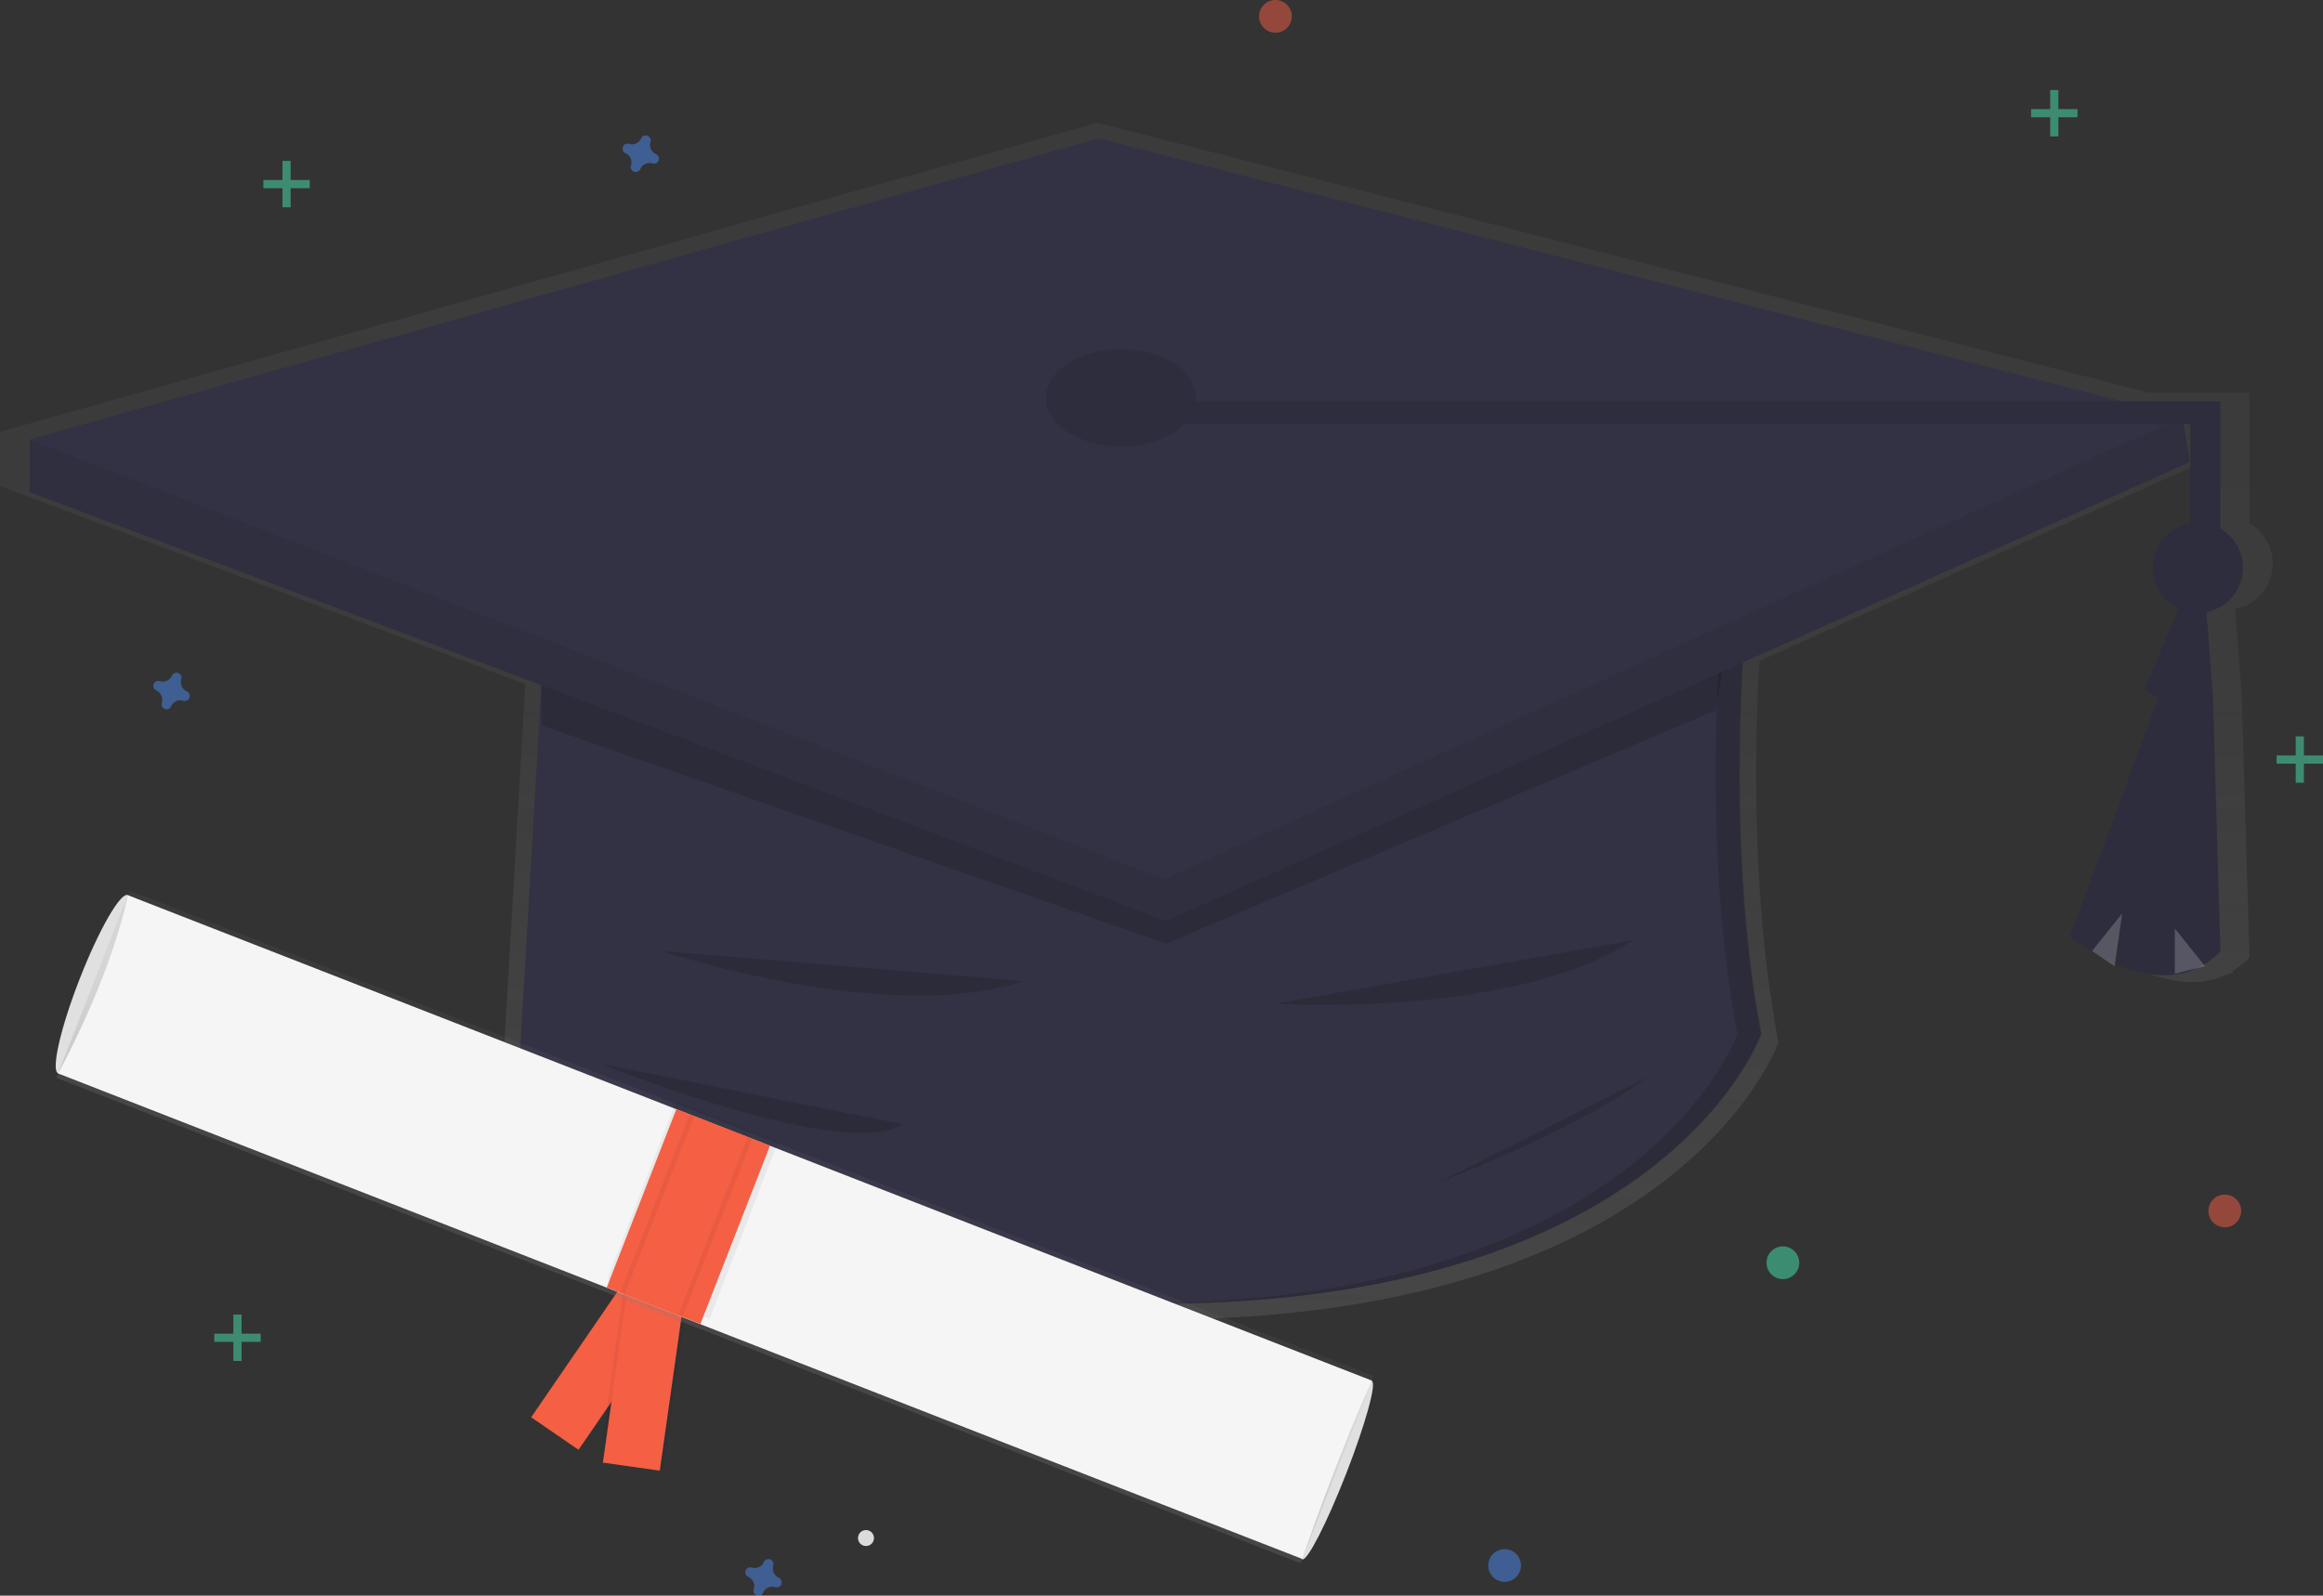<svg id="1c865d7c-0ca7-48be-81ba-aad9b606a693" data-name="Layer 1" xmlns="http://www.w3.org/2000/svg" xmlns:xlink="http://www.w3.org/1999/xlink" width="851.55" height="585.04" viewBox="0 0 851.55 585.04"><rect x="0" y="0" width="851.55" height="585.04" fill="#333333" stroke="none"/><defs><linearGradient id="0aae94dc-7227-4f25-8eeb-aebef7a5d648" x1="555.01" y1="665.76" x2="555.01" y2="227.01" gradientUnits="userSpaceOnUse"><stop offset="0" stop-color="gray" stop-opacity="0.25"/><stop offset="0.54" stop-color="gray" stop-opacity="0.12"/><stop offset="1" stop-color="gray" stop-opacity="0.1"/></linearGradient><linearGradient id="34443484-f613-4d6b-ad83-e0484185f685" x1="-612.66" y1="2808.97" x2="-612.66" y2="2735.27" gradientTransform="translate(3172.69 1244.56) rotate(90)" xlink:href="#0aae94dc-7227-4f25-8eeb-aebef7a5d648"/></defs><title>graduation</title><path d="M971.56,388.66a17,17,0,0,0-8.5-14.72V326.17h-.31V326H926.07L540.76,227,138.45,340.34v19.83L331,432.85,319.78,626.49c102.44,29.17,183.08,39.75,246.42,39.26h1.41l1.93,0c186.26-2.52,220.85-101.55,220.85-101.55-10.09-52.49-8.68-110.73-7-139.87l168.21-75.45-2.39-14.32h2.54V371.9a17,17,0,0,0-4.5,32.1l-12.5,30a10.85,10.85,0,0,0,5.07,3.57l-33.4,89.93a75.19,75.19,0,0,0,11.46,7.58l5.39,3.59.13-.89c9.12,4,20.61,6.52,31,1.6l2.82-.71-.45-.56a31.16,31.16,0,0,0,6.27-5l-2.83-96.33-2.42-31.48A17,17,0,0,0,971.56,388.66Z" transform="translate(-138.45 -182)" fill="url(#0aae94dc-7227-4f25-8eeb-aebef7a5d648)"/><path d="M783.94,561.08s-60.7,173.83-458,60.7L337,431.4l306.26-44.15,135.2,19.31S770.14,489.34,783.94,561.08Z" transform="translate(-138.45 -182)" fill="#323244"/><polygon points="198.5 249.4 198.5 265.95 427.51 345.97 628.93 260.44 631.69 243.88 427.51 318.38 198.5 249.4" opacity="0.15"/><path d="M778.73,406.57l-135.2-19.31-4.43.64,130.73,18.68s-8.28,82.77,5.52,154.51c0,0-34,97.39-217.75,98.93,191.53,1.59,226.64-98.93,226.64-98.93C770.45,489.34,778.73,406.57,778.73,406.57Z" transform="translate(-138.45 -182)" opacity="0.15"/><rect x="802.91" y="147.31" width="11.04" height="49.82" fill="#323244"/><rect x="802.91" y="147.31" width="11.04" height="49.82" opacity="0.1"/><path d="M897.22,525.36s33.11,27.9,55.18,5.52l-2.76-93.81-16.55-8.28Z" transform="translate(-138.45 -182)" fill="#323244"/><path d="M897.22,525.36s33.11,27.9,55.18,5.52l-2.76-93.81-16.55-8.28Z" transform="translate(-138.45 -182)" opacity="0.1"/><polygon points="10.88 161.11 10.88 180.42 427.51 337.69 802.75 169.39 800 152.83 424.75 318.38 10.88 161.11" fill="#323244"/><polygon points="10.88 161.11 10.88 180.42 427.51 337.69 802.75 169.39 800 152.83 424.75 318.38 10.88 161.11" opacity="0.07"/><polygon points="10.88 161.11 426.75 322.38 800 152.83 402.68 50.74 10.88 161.11" fill="#323244"/><ellipse cx="410.88" cy="145.86" rx="27.51" ry="17.86" fill="#323244"/><ellipse cx="410.88" cy="145.86" rx="27.51" ry="17.86" opacity="0.1"/><rect x="430.12" y="147.16" width="383.52" height="8.28" fill="#323244"/><rect x="430.12" y="147.16" width="383.52" height="8.28" opacity="0.1"/><circle cx="805.67" cy="208.17" r="16.55" fill="#323244"/><circle cx="805.67" cy="208.17" r="16.55" opacity="0.1"/><path d="M924.81,434.31s5.52,8.58,24.83,2.76l-2.76-35.87H938.6Z" transform="translate(-138.45 -182)" fill="#323244"/><path d="M924.81,434.31s5.52,8.58,24.83,2.76l-2.76-35.87H938.6Z" transform="translate(-138.45 -182)" opacity="0.1"/><polygon points="766.89 348.73 777.92 334.93 775.16 354.25 766.89 348.73" fill="#fff" opacity="0.2"/><polygon points="797.24 340.45 797.24 357.01 808.27 354.25 797.24 340.45" fill="#fff" opacity="0.2"/><path d="M381.1,530.73s82.77,27.59,132.44,11Z" transform="translate(-138.45 -182)" opacity="0.15"/><path d="M606.22,550s87.08,5.46,130.85-23.26Z" transform="translate(-138.45 -182)" opacity="0.15"/><path d="M666,615.5s50.63-19.16,76.58-38.7Z" transform="translate(-138.45 -182)" opacity="0.15"/><path d="M359,572.12S447.32,608,469.4,594.19Z" transform="translate(-138.45 -182)" opacity="0.15"/><ellipse cx="172.54" cy="542.89" rx="35.09" ry="5.26" transform="translate(-534.38 324.22) rotate(-68.68)" fill="#e0e0e0"/><ellipse cx="628.58" cy="721.1" rx="35.09" ry="3.58" transform="translate(-410.17 862.45) rotate(-68.68)" fill="#e0e0e0"/><rect x="351.17" y="643.58" width="21.06" height="70.19" transform="translate(309.31 -267.53) rotate(34.48)" fill="#f55f44"/><rect x="363.08" y="649.07" width="23.69" height="70.19" transform="translate(510.43 1232.64) rotate(-171.84)" opacity="0.05"/><rect x="365.7" y="649.26" width="21.06" height="70.19" transform="matrix(-0.99, -0.14, 0.14, -0.99, 513, 1233.19)" fill="#f55f44"/><rect x="363.72" y="387.11" width="73.7" height="489.57" transform="translate(-472.18 593.28) rotate(-68.68)" fill="url(#34443484-f613-4d6b-ad83-e0484185f685)"/><path d="M615.84,753.6c-8.91-3.34-462.6-180.57-456.06-178,20.86-39,25.52-65.38,25.52-65.38l456.06,178S628.41,716.5,615.84,753.6Z" transform="translate(-138.45 -182)" fill="#f5f5f5"/><rect x="370.58" y="592.98" width="40.36" height="70.19" transform="matrix(0.93, 0.36, -0.36, 0.93, 116.67, -281.1)" opacity="0.05"/><rect x="372.34" y="592.98" width="36.85" height="70.19" transform="translate(116.67 -281.1) rotate(21.32)" fill="#f55f44"/><rect x="377.66" y="592.66" width="24.57" height="70.19" transform="translate(116.5 -280.82) rotate(21.32)" opacity="0.05"/><rect x="379.42" y="592.66" width="21.06" height="70.19" transform="translate(116.5 -280.82) rotate(21.32)" fill="#f55f44"/><circle cx="455.91" cy="745.92" r="2.93" transform="translate(-149.61 -175.06) rotate(-0.86)" fill="#dbdbdb"/><g opacity="0.5"><rect x="85.55" y="482" width="3" height="17" fill="#47e6b1"/><rect x="224" y="664" width="3" height="17" transform="translate(759.55 265) rotate(90)" fill="#47e6b1"/></g><g opacity="0.5"><rect x="841.55" y="270" width="3" height="17" fill="#47e6b1"/><rect x="980" y="452" width="3" height="17" transform="translate(1303.55 -703) rotate(90)" fill="#47e6b1"/></g><g opacity="0.5"><rect x="103.55" y="59" width="3" height="17" fill="#47e6b1"/><rect x="242" y="241" width="3" height="17" transform="translate(354.55 -176) rotate(90)" fill="#47e6b1"/></g><g opacity="0.5"><rect x="751.55" y="33" width="3" height="17" fill="#47e6b1"/><rect x="890" y="215" width="3" height="17" transform="translate(976.55 -850) rotate(90)" fill="#47e6b1"/></g><path d="M206.9,435.46a3.67,3.67,0,0,1-2-4.44,1.77,1.77,0,0,0,.08-.41h0a1.84,1.84,0,0,0-3.31-1.22h0a1.77,1.77,0,0,0-.2.36,3.67,3.67,0,0,1-4.44,2,1.77,1.77,0,0,0-.41-.08h0a1.84,1.84,0,0,0-1.22,3.31h0a1.77,1.77,0,0,0,.36.2,3.67,3.67,0,0,1,2,4.44,1.77,1.77,0,0,0-.08.41h0A1.84,1.84,0,0,0,201,441.3h0a1.77,1.77,0,0,0,.2-.36,3.67,3.67,0,0,1,4.44-2,1.77,1.77,0,0,0,.41.08h0a1.84,1.84,0,0,0,1.22-3.31h0A1.77,1.77,0,0,0,206.9,435.46Z" transform="translate(-138.45 -182)" fill="#4d8af0" opacity="0.5"/><path d="M378.9,238.46a3.67,3.67,0,0,1-2-4.44,1.77,1.77,0,0,0,.08-.41h0a1.84,1.84,0,0,0-3.31-1.22h0a1.77,1.77,0,0,0-.2.36,3.67,3.67,0,0,1-4.44,2,1.77,1.77,0,0,0-.41-.08h0a1.84,1.84,0,0,0-1.22,3.31h0a1.77,1.77,0,0,0,.36.2,3.67,3.67,0,0,1,2,4.44,1.77,1.77,0,0,0-.08.41h0A1.84,1.84,0,0,0,373,244.3h0a1.77,1.77,0,0,0,.2-.36,3.67,3.67,0,0,1,4.44-2,1.77,1.77,0,0,0,.41.08h0a1.84,1.84,0,0,0,1.22-3.31h0A1.77,1.77,0,0,0,378.9,238.46Z" transform="translate(-138.45 -182)" fill="#4d8af0" opacity="0.5"/><path d="M423.9,760.46a3.67,3.67,0,0,1-2-4.44,1.77,1.77,0,0,0,.08-.41h0a1.84,1.84,0,0,0-3.31-1.22h0a1.77,1.77,0,0,0-.2.36,3.67,3.67,0,0,1-4.44,2,1.77,1.77,0,0,0-.41-.08h0a1.84,1.84,0,0,0-1.22,3.31h0a1.77,1.77,0,0,0,.36.2,3.67,3.67,0,0,1,2,4.44,1.77,1.77,0,0,0-.08.41h0A1.84,1.84,0,0,0,418,766.3h0a1.77,1.77,0,0,0,.2-.36,3.67,3.67,0,0,1,4.44-2,1.77,1.77,0,0,0,.41.08h0a1.84,1.84,0,0,0,1.22-3.31h0A1.77,1.77,0,0,0,423.9,760.46Z" transform="translate(-138.45 -182)" fill="#4d8af0" opacity="0.5"/><circle cx="815.55" cy="444" r="6" fill="#f55f44" opacity="0.5"/><circle cx="551.55" cy="574" r="6" fill="#4d8af0" opacity="0.5"/><circle cx="653.55" cy="463" r="6" fill="#47e6b1" opacity="0.5"/><circle cx="467.55" cy="6" r="6" fill="#f55f44" opacity="0.5"/></svg>